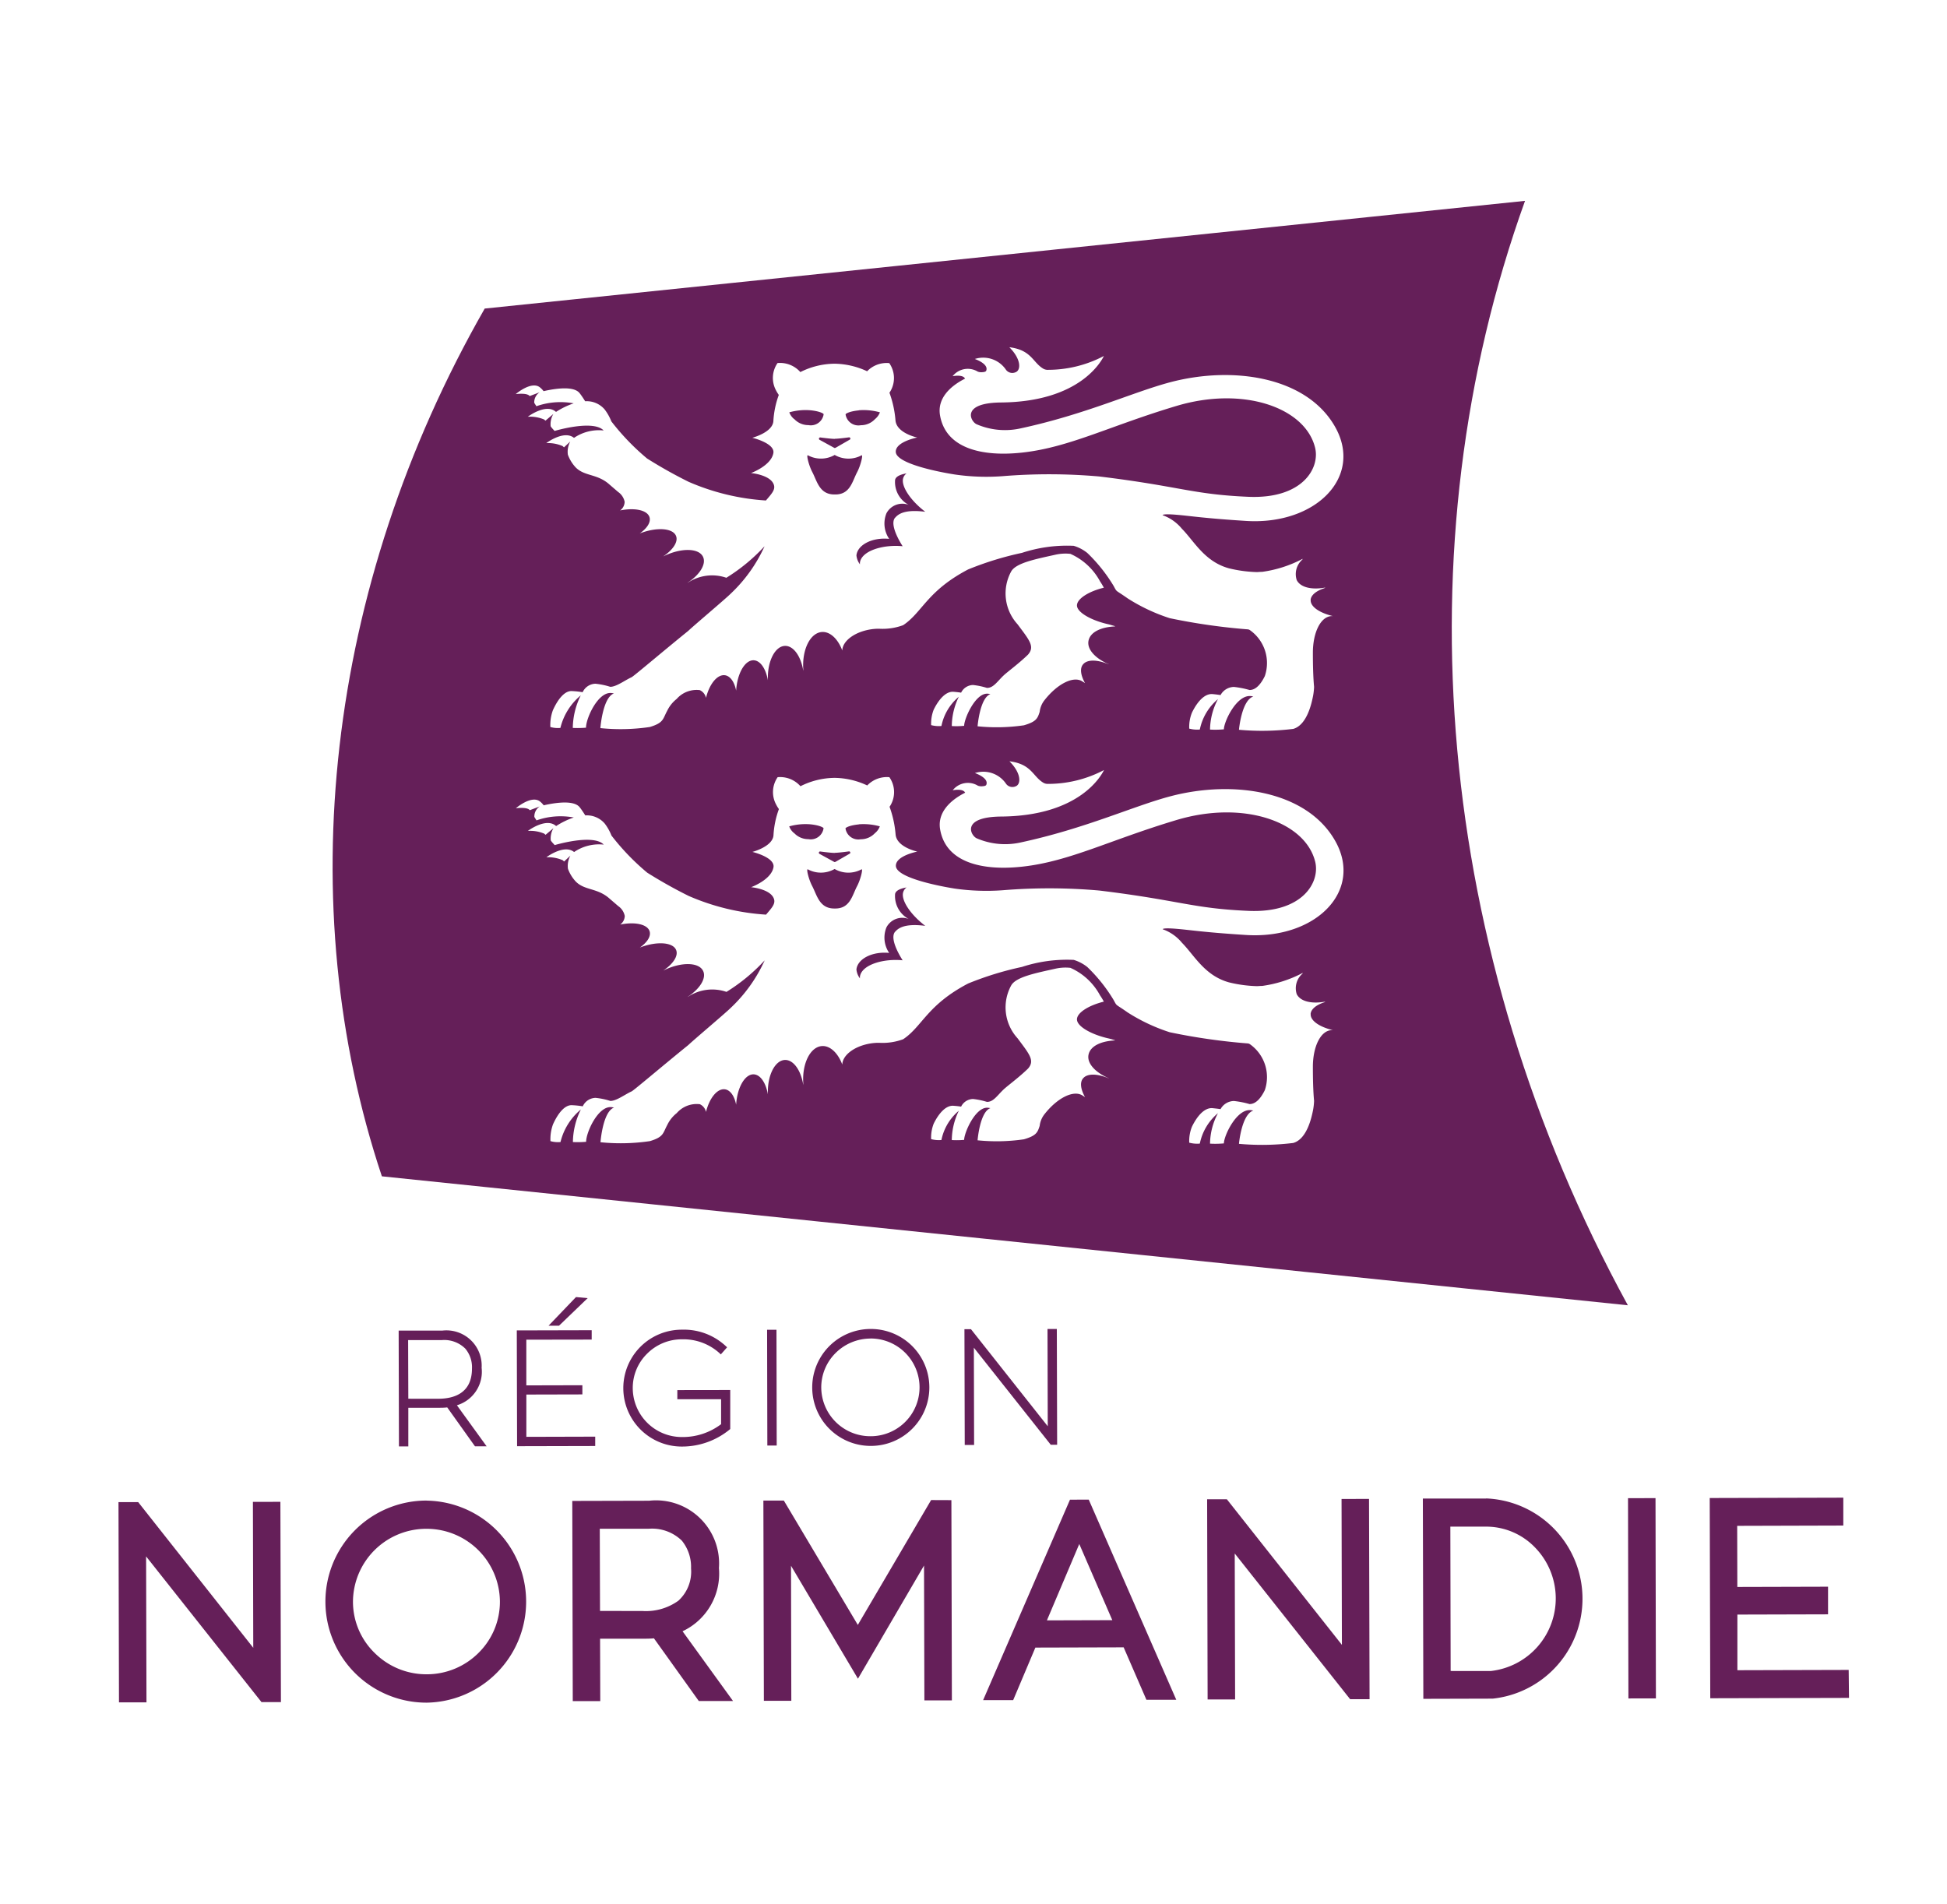 <?xml version="1.0" encoding="utf-8"?>
<svg id="Groupe_28" data-name="Groupe 28" xmlns="http://www.w3.org/2000/svg" width="71.725" height="70.151" viewBox="0 0 71.725 70.151">
  <rect id="Rectangle_21" data-name="Rectangle 21" width="71.725" height="70.151" fill="#fff"/>
  <g id="Groupe_22" data-name="Groupe 22" transform="translate(14.687 49.022)">
    <path id="Tracé_75" data-name="Tracé 75" d="M50.7,34.922l-.007-2.161,1.247,0h0a1.1,1.1,0,0,1,.859.315,1.065,1.065,0,0,1,.246.733c0,.919-.675,1.114-1.247,1.114ZM53.4,33.794a1.3,1.3,0,0,0-1.449-1.382h-.007l-1.6,0,.011,4.267H50.7l0-1.424,1.107,0c.11,0,.223,0,.326-.014l1.022,1.433h.429L52.49,35.163a1.289,1.289,0,0,0,.912-1.369" transform="translate(-50.345 -32.412)" fill="#651f59"/>
  </g>
  <path id="Tracé_76" data-name="Tracé 76" d="M52.593,36.334l0-1.558,2.064-.005v-.338l-2.065.005,0-1.683L55,32.751v-.345l-2.759.007.011,4.266,2.878-.007,0-.345Z" transform="translate(-33.203 16.602)" fill="#651f59"/>
  <path id="Tracé_77" data-name="Tracé 77" d="M52.749,32.931l.385,0,1.056-1.016-.43-.04Z" transform="translate(-32.541 15.911)" fill="#651f59"/>
  <g id="Groupe_23" data-name="Groupe 23" transform="translate(22.954 48.983)">
    <path id="Tracé_78" data-name="Tracé 78" d="M55.943,34.625v.338l1.612,0v.919a2.34,2.34,0,0,1-1.44.473h0a1.807,1.807,0,0,1-1.814-1.8,1.769,1.769,0,0,1,.528-1.27,1.8,1.8,0,0,1,1.281-.53h.007a1.982,1.982,0,0,1,1.38.51l.048.046.232-.262L57.723,33a2.264,2.264,0,0,0-1.61-.6h-.007a2.153,2.153,0,1,0,0,4.306h0a2.764,2.764,0,0,0,1.761-.625l.025-.021,0-1.438Z" transform="translate(-53.945 -32.395)" fill="#651f59"/>
  </g>
  <path id="Tracé_79" data-name="Tracé 79" d="M56.255,32.4l.009,4.266.345,0L56.6,32.4Z" transform="translate(-27.996 16.591)" fill="#651f59"/>
  <g id="Groupe_24" data-name="Groupe 24" transform="translate(29.91 48.962)">
    <path id="Tracé_80" data-name="Tracé 80" d="M59.139,32.737a1.8,1.8,0,1,1,0,3.6h-.007a1.806,1.806,0,0,1-1.814-1.791,1.784,1.784,0,0,1,.528-1.274,1.825,1.825,0,0,1,1.284-.533Zm0-.351h0a2.154,2.154,0,1,0,0,4.308h.007a2.154,2.154,0,1,0,0-4.308" transform="translate(-56.974 -32.386)" fill="#651f59"/>
  </g>
  <path id="Tracé_81" data-name="Tracé 81" d="M62.824,32.386l-.343,0,.009,3.584-2.829-3.576h-.24l.011,4.266.345,0-.009-3.584,2.813,3.551.02.025h.235Z" transform="translate(-23.892 16.576)" fill="#651f59"/>
  <path id="Tracé_82" data-name="Tracé 82" d="M50.8,35.162l.013,5.376-4.239-5.366-.726,0,.018,7.377,1.013,0-.014-5.378,4.25,5.367.717,0-.02-7.378Z" transform="translate(-41.483 20.17)" fill="#651f59"/>
  <g id="Groupe_25" data-name="Groupe 25" transform="translate(11.984 55.286)">
    <path id="Tracé_83" data-name="Tracé 83" d="M52.9,41.538a2.7,2.7,0,0,1-1.913-.785,2.631,2.631,0,0,1-.8-1.883A2.7,2.7,0,0,1,52.9,36.178H52.9a2.7,2.7,0,0,1,2.7,2.675,2.642,2.642,0,0,1-.781,1.89,2.694,2.694,0,0,1-1.915.795Zm0-6.4H52.89a3.722,3.722,0,1,0,.009,7.445h.011A3.722,3.722,0,0,0,52.9,35.14" transform="translate(-49.168 -35.14)" fill="#651f59"/>
    <path id="Tracé_84" data-name="Tracé 84" d="M54.152,39.2l-.009-3.027,1.789,0h.009a1.571,1.571,0,0,1,1.224.436,1.53,1.53,0,0,1,.34,1.022,1.448,1.448,0,0,1-.466,1.192,2.046,2.046,0,0,1-1.327.379Zm4.381-1.587a2.323,2.323,0,0,0-2.574-2.473h-.011l-2.818.007.018,7.376h1.013l-.007-2.3,1.568,0c.14,0,.28,0,.416-.014l1.653,2.31,1.261,0-1.86-2.57a2.347,2.347,0,0,0,1.341-2.324" transform="translate(-44.032 -35.136)" fill="#651f59"/>
  </g>
  <path id="Tracé_85" data-name="Tracé 85" d="M62.375,35.132l-2.7,4.6-2.726-4.582-.753,0,.018,7.377,1.011,0-.011-4.974,2.466,4.161,2.434-4.17.013,4.968,1.013,0-.018-7.377Z" transform="translate(-28.074 20.133)" fill="#651f59"/>
  <path id="Tracé_86" data-name="Tracé 86" d="M62.069,39.572l1.192-2.813,1.217,2.806Zm.85-4.446-3.2,7.385,1.107,0,.818-1.936,3.252-.009.838,1.931,1.1,0L63.61,35.124Z" transform="translate(-23.502 20.125)" fill="#651f59"/>
  <path id="Tracé_87" data-name="Tracé 87" d="M68.266,35.115l.013,5.376L64.04,35.126l-.726,0,.018,7.377,1.013,0-.014-5.378,4.25,5.367.717,0-.02-7.378Z" transform="translate(-18.845 20.109)" fill="#651f59"/>
  <g id="Groupe_26" data-name="Groupe 26" transform="translate(52.414 55.21)">
    <path id="Tracé_88" data-name="Tracé 88" d="M67.8,41.459l-.011-5.318,1.309,0h.009a2.5,2.5,0,0,1,1.807.774,2.69,2.69,0,0,1-1.633,4.545Zm1.307-6.352H69.1l-2.324,0,.018,7.378,2.533-.007h.023a3.7,3.7,0,0,0-.241-7.376" transform="translate(-66.774 -35.107)" fill="#651f59"/>
  </g>
  <rect id="Rectangle_22" data-name="Rectangle 22" width="1.013" height="7.378" transform="matrix(1, -0.002, 0.002, 1, 59.974, 55.196)" fill="#651f59"/>
  <path id="Tracé_89" data-name="Tracé 89" d="M76.5,41.439l-4.1.011L72.4,39.4l3.34-.009,0-1.018-3.342.009-.005-2.251,3.909-.011,0-1.027-4.921.013.02,7.377,5.111-.013Z" transform="translate(-8.397 20.084)" fill="#651f59"/>
  <g id="Groupe_27" data-name="Groupe 27" transform="translate(12.253 7.4)">
    <path id="Tracé_90" data-name="Tracé 90" d="M97,54.976Q74.053,52.6,51.1,50.225C47.779,40.273,49,28.55,54.888,18.255q19.162-1.988,38.324-3.968C88.638,27,89.864,41.919,97,54.976" transform="translate(-49.285 -14.287)" fill="#651f59"/>
    <path id="Tracé_91" data-name="Tracé 91" d="M66.195,22.911c-.175.2.037.677.276,1.054-.728-.071-1.511.17-1.573.6a.626.626,0,0,0,0,.067.653.653,0,0,1-.129-.328c.037-.383.567-.673,1.206-.611a1,1,0,0,1-.1-.942.662.662,0,0,1,.818-.31.954.954,0,0,1-.5-.919c.034-.186.386-.232.423-.241a.342.342,0,0,0-.131.2c-.062.3.3.822.82,1.215-.579-.073-.928,0-1.107.216m-2.225-.854h-.028c-.537-.007-.625-.485-.8-.822-.129-.241-.237-.671-.158-.618a1.014,1.014,0,0,0,.981-.016,1.015,1.015,0,0,0,.985.016c.076-.053-.03.377-.158.618-.181.342-.257.831-.818.822m-1.5-2.776a.57.57,0,0,1-.181-.25,2.206,2.206,0,0,1,.776-.076c.347.034.491.122.489.147a.477.477,0,0,1-.56.4.709.709,0,0,1-.524-.225m1.495.728c.149,0,.528-.053.528-.053a.047.047,0,0,1,.044.034.041.041,0,0,1-.021.051l-.521.3-.025.007-.018,0-.547-.3a.045.045,0,0,1-.023-.051.047.047,0,0,1,.046-.037s.388.053.537.053m.886-1.054a2.216,2.216,0,0,1,.776.076.591.591,0,0,1-.181.25.712.712,0,0,1-.524.225.478.478,0,0,1-.56-.4c0-.025.14-.113.489-.147M81.5,25.946c.012-.177.2-.333.5-.432l.048-.028c-.5.094-.921,0-1.059-.273a.711.711,0,0,1,.207-.756l.011-.028a4.5,4.5,0,0,1-1.493.48c-.078,0-.138.007-.188.009a4.864,4.864,0,0,1-1.038-.14c-.9-.25-1.277-1-1.729-1.456a1.621,1.621,0,0,0-.71-.5s-.034-.062.512-.016.978.126,2.565.227c2.563.158,4.319-1.621,3.277-3.465s-3.745-2.255-6.058-1.649c-1.38.363-3.135,1.192-5.56,1.711a2.634,2.634,0,0,1-1.594-.161c-.23-.113-.572-.79.916-.8,2.891-.028,3.683-1.52,3.778-1.713a4.418,4.418,0,0,1-2.094.51.328.328,0,0,1-.131-.037c-.4-.23-.434-.694-1.258-.795.448.448.429.852.225.923a.29.29,0,0,1-.347-.09,1.01,1.01,0,0,0-1.15-.4s.533.179.416.439c-.025.037-.09.044-.152.048a.376.376,0,0,1-.154-.021.71.71,0,0,0-.928.168s.381-.078.457.09c-.581.294-1.024.751-.921,1.35.211,1.235,1.575,1.536,3.036,1.373,1.734-.191,3.213-.981,5.677-1.718s4.726.06,5.1,1.522c.2.76-.452,1.915-2.462,1.826-2.067-.09-2.505-.386-5.488-.749a21.044,21.044,0,0,0-3.557-.011,8.051,8.051,0,0,1-1.764-.062c-.59-.092-2.161-.4-2.172-.834-.011-.374.79-.528.79-.528s-.753-.156-.8-.625a3.873,3.873,0,0,0-.223-1.026.762.762,0,0,0,.055-.09.96.96,0,0,0-.062-1,1,1,0,0,0-.815.3,2.923,2.923,0,0,0-1.19-.278v0h-.028v0a2.849,2.849,0,0,0-1.242.308,1,1,0,0,0-.84-.333.962.962,0,0,0-.06,1,1.391,1.391,0,0,0,.106.175,3.311,3.311,0,0,0-.2.969c-.032.416-.776.609-.776.609s.84.2.776.565c-.083.466-.824.735-.824.735s.76.067.85.462c.039.172-.11.324-.3.549a8.467,8.467,0,0,1-2.85-.689,17.188,17.188,0,0,1-1.527-.857,8.655,8.655,0,0,1-1.318-1.369,1.81,1.81,0,0,0-.248-.441.868.868,0,0,0-.716-.3c-.073-.117-.161-.246-.2-.292-.2-.273-.857-.188-1.332-.08a.767.767,0,0,0-.142-.145c-.315-.237-.884.253-.884.253s.425-.057.512.073l.37-.14a.441.441,0,0,0-.2.388c.023.039.048.078.08.126a2.67,2.67,0,0,1,1.373-.106,2.851,2.851,0,0,0-.65.315l-.051-.039c-.374-.248-.99.218-.99.218a1.334,1.334,0,0,1,.6.1l.051.044.292-.248a.74.74,0,0,0-.1.457l.044.06.1.11s1.419-.427,1.807-.018a1.632,1.632,0,0,0-1.091.273l-.032-.023c-.372-.25-.99.216-.99.216a1.364,1.364,0,0,1,.6.108c.018.014.034.032.053.048l.232-.216a.787.787,0,0,0-.09.485,1.383,1.383,0,0,0,.289.471c.331.335.8.227,1.247.632l.315.271a.583.583,0,0,1,.241.363.4.4,0,0,1-.168.319c.535-.108.992-.016,1.082.241.062.186-.083.413-.358.606.615-.239,1.206-.2,1.332.08.1.216-.1.519-.466.765l.025-.011c.627-.305,1.27-.3,1.435.016.14.269-.108.671-.572.971h0l.037-.018a1.614,1.614,0,0,1,1.4-.17,6.718,6.718,0,0,0,1.408-1.162,5.538,5.538,0,0,1-1.265,1.764c-.177.177-1.343,1.16-1.545,1.353-.987.8-2.014,1.676-2.092,1.711-.241.108-.563.356-.785.351a2.672,2.672,0,0,0-.544-.113.533.533,0,0,0-.471.312,3.135,3.135,0,0,0-.386-.041c-.28-.025-.537.317-.712.71a1.6,1.6,0,0,0-.092.613,1,1,0,0,0,.37.034,2.254,2.254,0,0,1,.751-1.2,2.771,2.771,0,0,0-.294,1.2,3.513,3.513,0,0,0,.487-.009c0-.354.441-1.316.923-1.277.032,0,.067.009.106.016-.416.147-.5,1.277-.5,1.277a7.338,7.338,0,0,0,1.821-.041c.517-.156.475-.294.638-.592a1.243,1.243,0,0,1,.351-.441A.974.974,0,0,1,59,29.267a.408.408,0,0,1,.227.285c.126-.51.413-.868.694-.834.2.025.354.248.416.567.039-.634.324-1.13.648-1.118.246.011.446.31.521.733l0-.028c-.018-.673.266-1.226.632-1.235.315-.007.588.386.673.921l0-.051c-.051-.735.257-1.355.691-1.382.3-.018.588.259.746.682.009-.374.51-.723,1.146-.792a1.623,1.623,0,0,1,.234-.009,2.18,2.18,0,0,0,.863-.133c.71-.475.877-1.258,2.393-2.053a11.727,11.727,0,0,1,1.984-.611,5.328,5.328,0,0,1,1.906-.259l.044.014a1.47,1.47,0,0,1,.455.248l0,0a5.877,5.877,0,0,1,.971,1.217c.135.246.041.122.519.459a6.671,6.671,0,0,0,1.548.728,22.588,22.588,0,0,0,2.891.413.281.281,0,0,1,.053.021,1.483,1.483,0,0,1,.558,1.7c-.115.234-.3.514-.563.512a3.346,3.346,0,0,0-.574-.113.574.574,0,0,0-.494.3c-.11-.018-.241-.032-.3-.037-.3-.021-.569.305-.753.684a1.409,1.409,0,0,0-.1.588,1.106,1.106,0,0,0,.39.034,1.974,1.974,0,0,1,.668-1.121,2.445,2.445,0,0,0-.292,1.123,3.5,3.5,0,0,0,.51-.009c.007-.3.468-1.261.976-1.226.032,0,.071.009.11.016-.436.142-.53,1.226-.53,1.226a9.443,9.443,0,0,0,2-.032c.512-.147.68-.958.733-1.231a2.3,2.3,0,0,0,.034-.317c-.032-.347-.044-.772-.044-1.258,0-.739.282-1.33.684-1.35h.053c-.494-.119-.834-.349-.818-.595" transform="translate(-45.472 -11.241)" fill="#fff"/>
    <path id="Tracé_92" data-name="Tracé 92" d="M65.658,22.623c-.067-.018-.14-.039-.214-.062-.634-.135-1.187-.439-1.187-.7,0-.248.436-.519.99-.654a2.694,2.694,0,0,0-.142-.237,2.294,2.294,0,0,0-1.091-1.01,1.678,1.678,0,0,0-.553.032c-.705.158-1.458.3-1.63.622a1.685,1.685,0,0,0,.237,1.94c.441.592.643.82.388,1.116-.333.326-.762.638-.9.769-.239.227-.379.466-.618.459a2.652,2.652,0,0,0-.51-.106.5.5,0,0,0-.439.282c-.1-.016-.225-.028-.282-.032-.287-.021-.549.294-.728.659a1.408,1.408,0,0,0-.094.569,1.1,1.1,0,0,0,.379.032,1.888,1.888,0,0,1,.641-1.077,2.5,2.5,0,0,0-.259,1.079,2.769,2.769,0,0,0,.455-.009c0-.262.416-1.217.868-1.183.03,0,.062.009.1.016-.39.135-.473,1.185-.473,1.185a6.947,6.947,0,0,0,1.708-.037c.45-.133.5-.246.579-.494a.849.849,0,0,1,.186-.441c.466-.59,1.063-.9,1.394-.677l.09.057c-.161-.292-.2-.553-.062-.7.158-.177.521-.165.93.007l.011,0c-.5-.214-.815-.553-.749-.87s.457-.5.971-.524" transform="translate(-36.836 -6.955)" fill="#fff"/>
    <path id="Tracé_93" data-name="Tracé 93" d="M66.195,29.554c-.175.2.037.677.276,1.054-.728-.071-1.511.17-1.573.6a.626.626,0,0,0,0,.067.646.646,0,0,1-.129-.328c.037-.383.567-.673,1.206-.611a1,1,0,0,1-.1-.942.659.659,0,0,1,.818-.308.959.959,0,0,1-.5-.921c.034-.186.386-.232.423-.241a.342.342,0,0,0-.131.2c-.062.3.3.822.82,1.215-.579-.073-.928,0-1.107.216M63.97,28.7h-.028c-.537-.007-.625-.485-.8-.822-.129-.241-.237-.671-.158-.618a1.014,1.014,0,0,0,.981-.016,1.015,1.015,0,0,0,.985.016c.076-.053-.03.377-.158.618-.181.342-.257.831-.818.822m-1.5-2.776a.558.558,0,0,1-.181-.25,2.206,2.206,0,0,1,.776-.076c.347.034.491.122.489.147a.477.477,0,0,1-.56.4.709.709,0,0,1-.524-.225m1.495.728c.149,0,.528-.053.528-.053a.047.047,0,0,1,.044.034.041.041,0,0,1-.021.051l-.521.3-.025.007-.018,0-.547-.3a.045.045,0,0,1-.023-.051.047.047,0,0,1,.046-.037s.388.053.537.053m.886-1.054a2.215,2.215,0,0,1,.776.076.578.578,0,0,1-.181.25.712.712,0,0,1-.524.225.478.478,0,0,1-.56-.4c0-.025.14-.113.489-.147M81.5,32.589c.012-.177.2-.333.5-.432l.048-.028c-.5.094-.921,0-1.059-.273A.711.711,0,0,1,81.2,31.1l.011-.028a4.5,4.5,0,0,1-1.493.48c-.078,0-.138.007-.188.009a4.863,4.863,0,0,1-1.038-.14c-.9-.25-1.277-1-1.729-1.456a1.621,1.621,0,0,0-.71-.5s-.034-.062.512-.016.978.126,2.565.227c2.563.158,4.319-1.621,3.277-3.465s-3.745-2.255-6.058-1.649c-1.38.363-3.135,1.192-5.56,1.711a2.634,2.634,0,0,1-1.594-.161c-.23-.113-.572-.79.916-.8,2.891-.028,3.683-1.52,3.778-1.713a4.417,4.417,0,0,1-2.094.51.328.328,0,0,1-.131-.037c-.4-.23-.434-.694-1.258-.795.448.448.429.852.225.923a.29.29,0,0,1-.347-.09,1.01,1.01,0,0,0-1.15-.4s.533.179.416.439c-.025.037-.09.044-.152.048a.376.376,0,0,1-.154-.021.71.71,0,0,0-.928.168s.381-.078.457.09c-.581.294-1.024.751-.921,1.35.211,1.235,1.575,1.536,3.036,1.373,1.734-.191,3.213-.981,5.677-1.718s4.726.06,5.1,1.522c.2.76-.452,1.917-2.462,1.826-2.067-.09-2.505-.386-5.488-.749a21.043,21.043,0,0,0-3.557-.011,8.222,8.222,0,0,1-1.764-.06c-.59-.094-2.161-.4-2.172-.836-.011-.374.79-.528.79-.528s-.753-.156-.8-.625a3.873,3.873,0,0,0-.223-1.026.763.763,0,0,0,.055-.09.96.96,0,0,0-.062-1,1,1,0,0,0-.815.305,2.9,2.9,0,0,0-1.19-.28v0h-.028v0a2.849,2.849,0,0,0-1.242.308,1,1,0,0,0-.84-.333.962.962,0,0,0-.06,1,1.241,1.241,0,0,0,.106.175,3.311,3.311,0,0,0-.2.969c-.032.416-.776.609-.776.609s.84.2.776.567c-.083.464-.824.733-.824.733s.76.067.85.462c.039.172-.11.324-.3.549a8.467,8.467,0,0,1-2.85-.689,17.19,17.19,0,0,1-1.527-.857,8.655,8.655,0,0,1-1.318-1.369,1.81,1.81,0,0,0-.248-.441.868.868,0,0,0-.716-.3c-.073-.117-.161-.246-.2-.292-.2-.273-.857-.188-1.332-.08a.767.767,0,0,0-.142-.145c-.315-.237-.884.253-.884.253s.425-.057.512.073l.37-.14a.441.441,0,0,0-.2.388c.023.039.048.078.08.126a2.67,2.67,0,0,1,1.373-.106,2.851,2.851,0,0,0-.65.315l-.051-.039c-.374-.248-.99.218-.99.218a1.334,1.334,0,0,1,.6.1l.051.044.292-.246a.736.736,0,0,0-.1.455l.044.06.1.11s1.419-.427,1.807-.018a1.632,1.632,0,0,0-1.091.273l-.032-.023c-.372-.25-.99.216-.99.216a1.364,1.364,0,0,1,.6.108c.018.014.034.032.053.048l.232-.216a.787.787,0,0,0-.09.485,1.383,1.383,0,0,0,.289.471c.331.335.8.227,1.247.631l.315.271a.583.583,0,0,1,.241.363.4.4,0,0,1-.168.319c.535-.108.992-.016,1.082.241.062.186-.083.413-.358.606.615-.239,1.206-.2,1.332.08.1.216-.1.519-.466.765l.025-.011c.627-.305,1.27-.3,1.435.018.14.266-.108.668-.572.969h0l.037-.018a1.614,1.614,0,0,1,1.4-.17,6.718,6.718,0,0,0,1.408-1.162,5.538,5.538,0,0,1-1.265,1.764c-.177.177-1.343,1.16-1.545,1.353-.987.8-2.014,1.676-2.092,1.711-.241.108-.563.356-.785.351a2.672,2.672,0,0,0-.544-.113.533.533,0,0,0-.471.312,3.136,3.136,0,0,0-.386-.041c-.28-.025-.537.317-.712.71a1.6,1.6,0,0,0-.092.613,1,1,0,0,0,.37.034,2.241,2.241,0,0,1,.751-1.2,2.756,2.756,0,0,0-.294,1.2,3.513,3.513,0,0,0,.487-.009c0-.354.441-1.316.923-1.277.032,0,.067.009.106.016-.416.147-.5,1.277-.5,1.277a7.337,7.337,0,0,0,1.821-.041c.517-.156.475-.294.638-.592a1.243,1.243,0,0,1,.351-.441A.974.974,0,0,1,59,35.91a.408.408,0,0,1,.227.285c.126-.51.413-.868.694-.834.2.025.354.248.416.567.039-.634.324-1.13.648-1.118.246.011.446.31.521.733l0-.028c-.018-.673.266-1.226.632-1.235.315-.007.588.386.673.923l0-.053c-.051-.735.257-1.355.691-1.382.3-.018.588.259.746.682.009-.374.51-.723,1.146-.792a1.623,1.623,0,0,1,.234-.009,2.18,2.18,0,0,0,.863-.133c.71-.475.877-1.258,2.393-2.053a11.727,11.727,0,0,1,1.984-.611,5.328,5.328,0,0,1,1.906-.259l.044.014a1.52,1.52,0,0,1,.455.248l0,0a5.877,5.877,0,0,1,.971,1.217c.135.246.041.122.519.459a6.671,6.671,0,0,0,1.548.728,22.588,22.588,0,0,0,2.891.413.281.281,0,0,1,.053.021,1.483,1.483,0,0,1,.558,1.7c-.115.234-.3.514-.563.512a3.346,3.346,0,0,0-.574-.113.574.574,0,0,0-.494.3c-.11-.018-.241-.03-.3-.037-.3-.021-.569.305-.753.684a1.409,1.409,0,0,0-.1.588,1.106,1.106,0,0,0,.39.034,1.974,1.974,0,0,1,.668-1.121,2.445,2.445,0,0,0-.292,1.123,3.5,3.5,0,0,0,.51-.009c.007-.3.468-1.261.976-1.226.032,0,.071.009.11.016-.436.142-.53,1.226-.53,1.226a9.443,9.443,0,0,0,2-.032c.512-.147.68-.958.733-1.231a2.3,2.3,0,0,0,.034-.317c-.032-.347-.044-.772-.044-1.258,0-.739.282-1.33.684-1.35h.053c-.494-.119-.834-.349-.818-.595" transform="translate(-45.472 -2.629)" fill="#fff"/>
    <path id="Tracé_94" data-name="Tracé 94" d="M65.658,29.266l-.214-.06c-.634-.138-1.187-.441-1.187-.707,0-.248.436-.517.99-.654a2.369,2.369,0,0,0-.142-.234A2.29,2.29,0,0,0,64.014,26.6a1.678,1.678,0,0,0-.553.032c-.705.158-1.458.3-1.63.622a1.685,1.685,0,0,0,.237,1.94c.441.592.643.82.388,1.116-.333.326-.762.638-.9.769-.239.227-.379.466-.618.459a2.651,2.651,0,0,0-.51-.106.5.5,0,0,0-.439.282c-.1-.018-.225-.028-.282-.032-.287-.021-.549.294-.728.659a1.408,1.408,0,0,0-.094.57,1.1,1.1,0,0,0,.379.032,1.888,1.888,0,0,1,.641-1.077,2.5,2.5,0,0,0-.259,1.079,3.108,3.108,0,0,0,.455-.007c0-.264.416-1.219.868-1.183a.618.618,0,0,1,.1.014c-.39.135-.473,1.185-.473,1.185a6.947,6.947,0,0,0,1.708-.037c.45-.133.5-.246.579-.494a.857.857,0,0,1,.186-.441c.466-.59,1.063-.893,1.394-.677l.09.057c-.161-.292-.2-.553-.062-.7.158-.177.521-.165.93.007l.011,0c-.5-.214-.815-.553-.749-.87s.457-.5.971-.524" transform="translate(-36.836 1.657)" fill="#fff"/>
  </g>
</svg>
